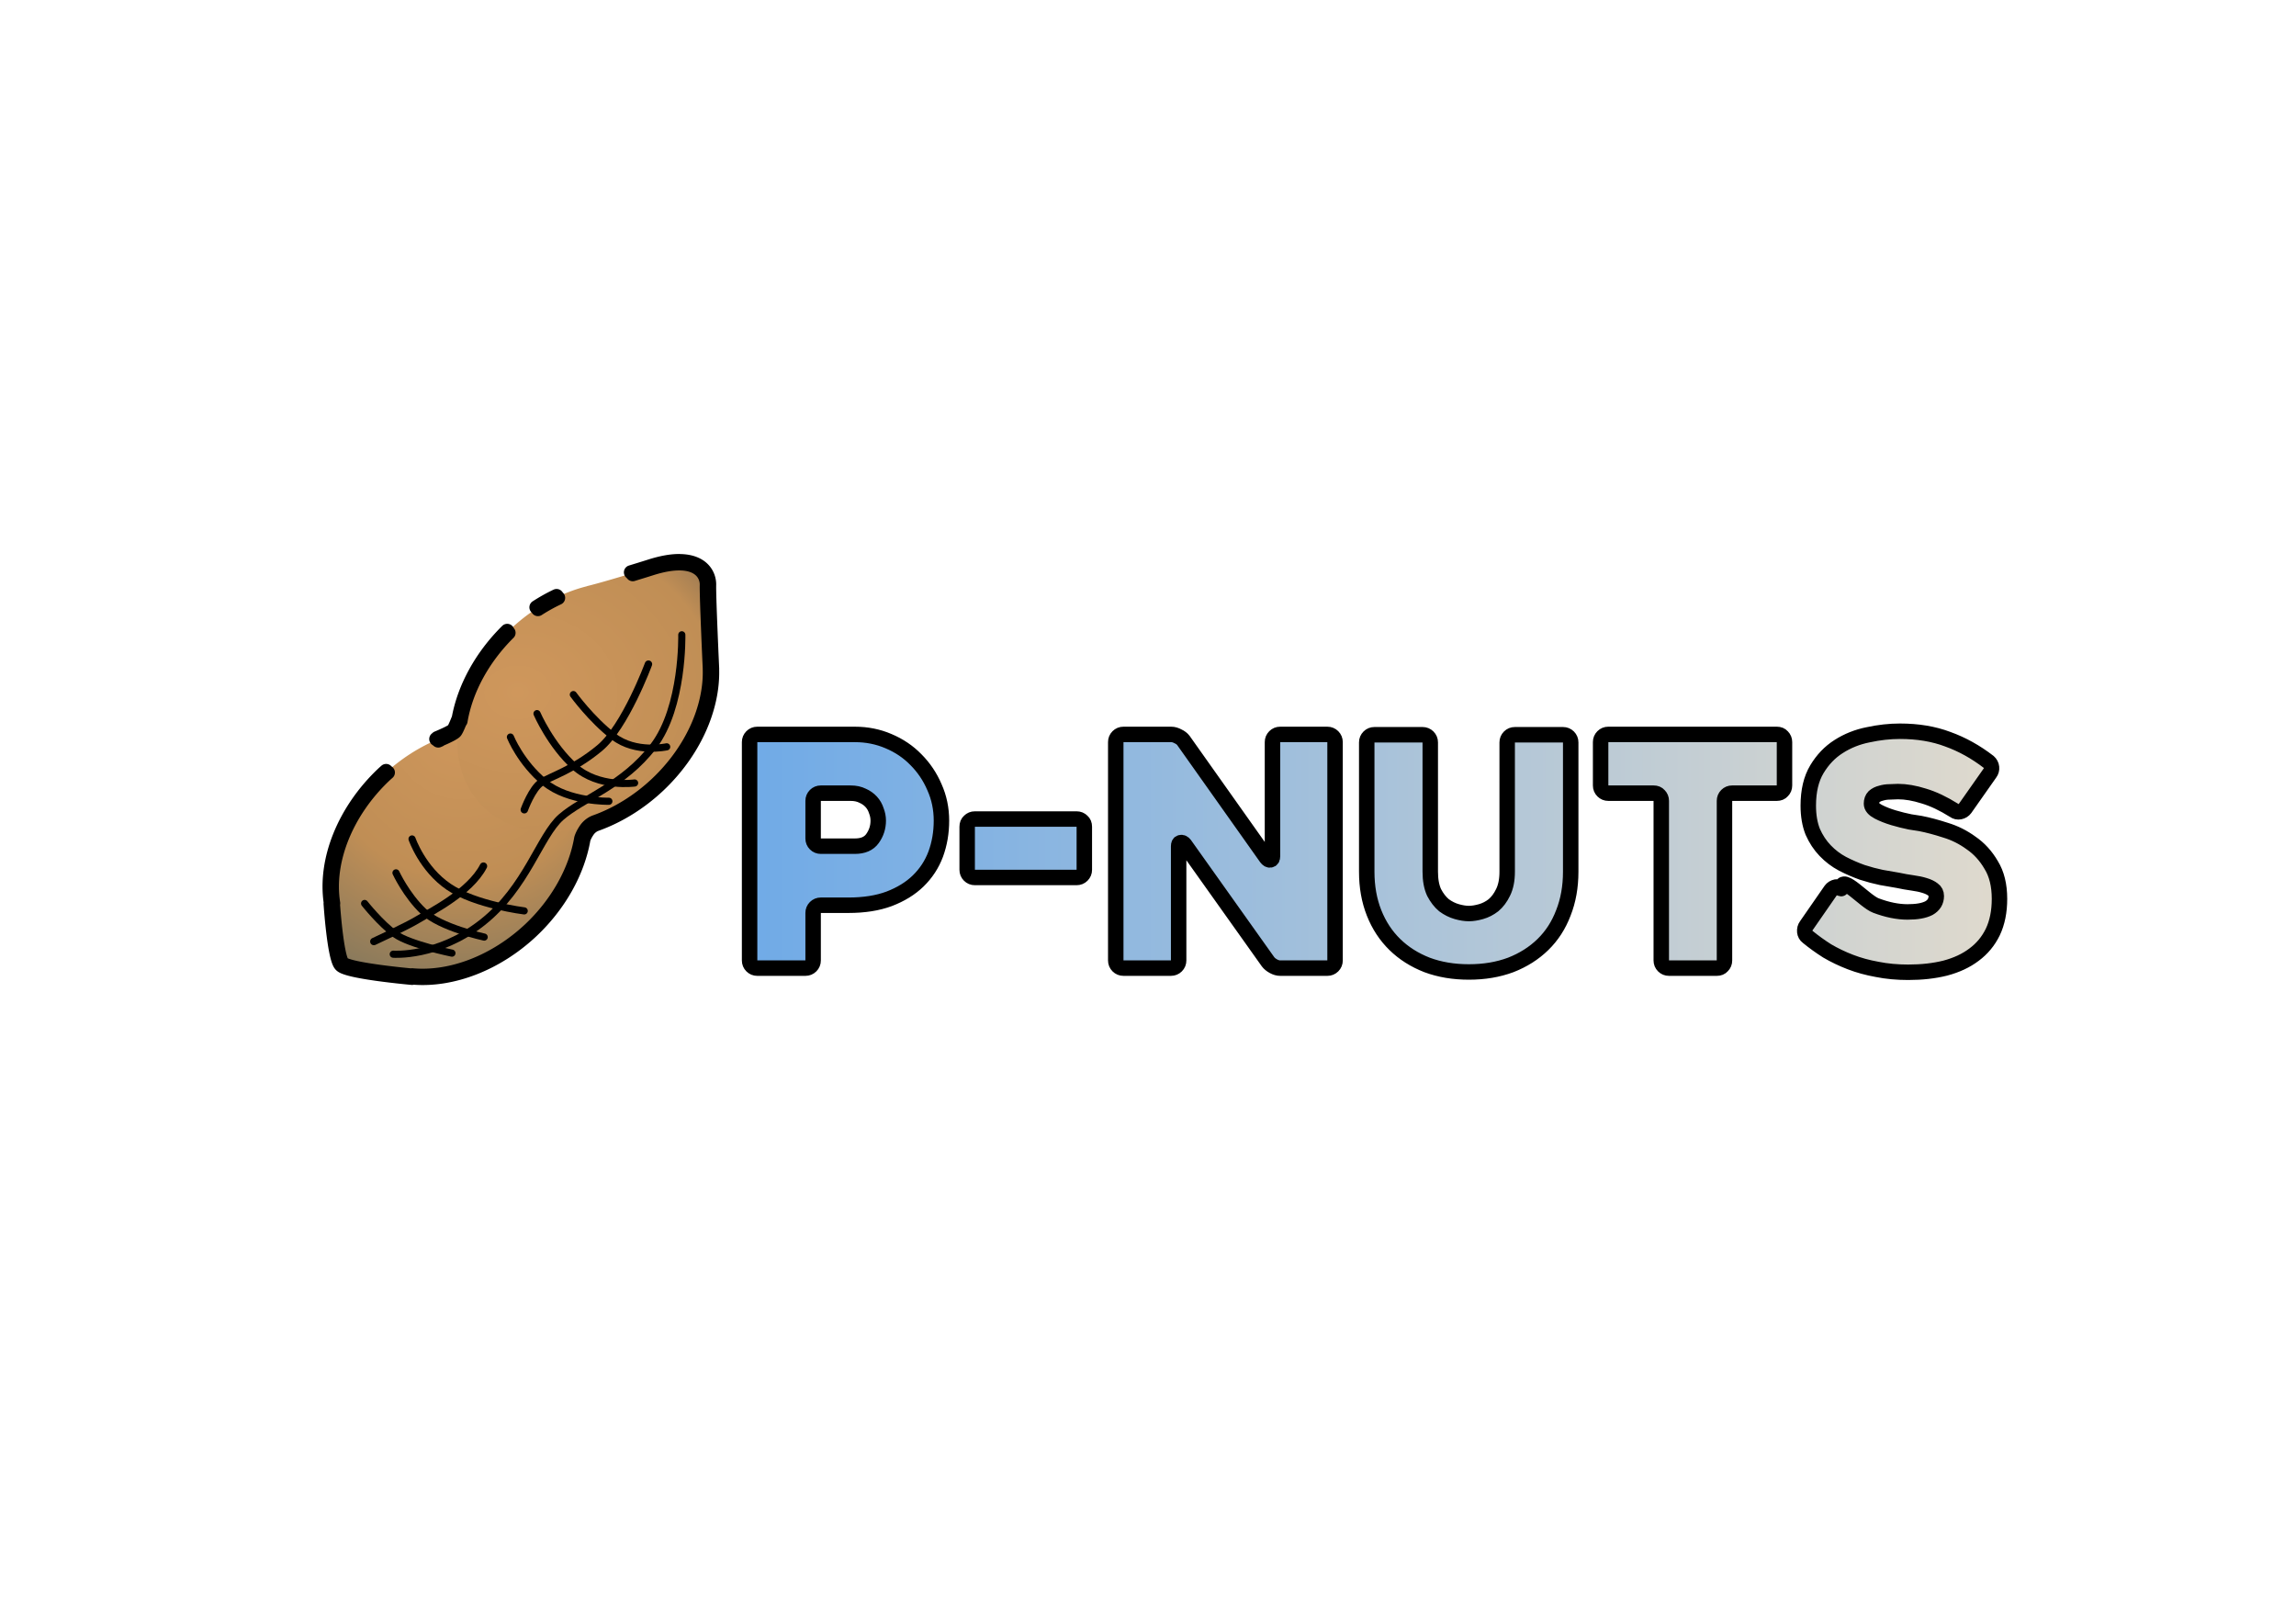 <?xml version="1.0" encoding="UTF-8" standalone="no"?>
<!-- Created with Inkscape (http://www.inkscape.org/) -->

<svg
   width="297mm"
   height="210mm"
   viewBox="0 0 297 210"
   version="1.1"
   id="svg1"
   inkscape:version="1.4 (86a8ad7, 2024-10-11)"
   sodipodi:docname="pnuts.svg"
   inkscape:export-filename="pnuts_logo.svg"
   inkscape:export-xdpi="58.269882"
   inkscape:export-ydpi="58.269882"
   xmlns:inkscape="http://www.inkscape.org/namespaces/inkscape"
   xmlns:sodipodi="http://sodipodi.sourceforge.net/DTD/sodipodi-0.dtd"
   xmlns:xlink="http://www.w3.org/1999/xlink"
   xmlns="http://www.w3.org/2000/svg"
   xmlns:svg="http://www.w3.org/2000/svg">
  <sodipodi:namedview
     id="namedview1"
     pagecolor="#ffffff"
     bordercolor="#000000"
     borderopacity="0.25"
     inkscape:showpageshadow="2"
     inkscape:pageopacity="0.0"
     inkscape:pagecheckerboard="0"
     inkscape:deskcolor="#d1d1d1"
     inkscape:document-units="mm"
     inkscape:zoom="0.73827583"
     inkscape:cx="491.0089"
     inkscape:cy="365.71697"
     inkscape:window-width="1440"
     inkscape:window-height="830"
     inkscape:window-x="-6"
     inkscape:window-y="-6"
     inkscape:window-maximized="1"
     inkscape:current-layer="layer1"
     showgrid="false" />
  <defs
     id="defs1">
    <linearGradient
       id="linearGradient35"
       inkscape:collect="always">
      <stop
         style="stop-color:#6faae7;stop-opacity:1;"
         offset="0"
         id="stop35" />
      <stop
         style="stop-color:#e0dacd;stop-opacity:1;"
         offset="1"
         id="stop36" />
    </linearGradient>
    <linearGradient
       id="linearGradient14"
       inkscape:collect="always">
      <stop
         style="stop-color:#cf975c;stop-opacity:1;"
         offset="0"
         id="stop12" />
      <stop
         style="stop-color:#c08e55;stop-opacity:1;"
         offset="0.602"
         id="stop13" />
      <stop
         style="stop-color:#4d4d4d;stop-opacity:1;"
         offset="1"
         id="stop14" />
    </linearGradient>
    <linearGradient
       id="linearGradient8"
       inkscape:collect="always">
      <stop
         style="stop-color:#cf975c;stop-opacity:1;"
         offset="0"
         id="stop8" />
      <stop
         style="stop-color:#c08e55;stop-opacity:1;"
         offset="0.556"
         id="stop10" />
      <stop
         style="stop-color:#82775d;stop-opacity:1;"
         offset="1"
         id="stop9" />
    </linearGradient>
    <radialGradient
       inkscape:collect="always"
       xlink:href="#linearGradient8"
       id="radialGradient9"
       cx="-64.014"
       cy="150.26"
       fx="-64.014"
       fy="150.26"
       r="22.411"
       gradientTransform="matrix(-1.167,0.01,-0.01,-1.25,-7.772,291.075)"
       gradientUnits="userSpaceOnUse" />
    <radialGradient
       inkscape:collect="always"
       xlink:href="#linearGradient14"
       id="radialGradient12"
       cx="-34.919"
       cy="158.013"
       fx="-34.919"
       fy="158.013"
       r="23.805"
       gradientTransform="matrix(-1.373,0,1.1605539e-8,-1.107,23.024,274.778)"
       gradientUnits="userSpaceOnUse" />
    <linearGradient
       inkscape:collect="always"
       xlink:href="#linearGradient35"
       id="linearGradient36"
       x1="95.966"
       y1="110.161"
       x2="259.643"
       y2="110.161"
       gradientUnits="userSpaceOnUse" />
  </defs>
  <g
     inkscape:label="Layer 1"
     inkscape:groupmode="layer"
     id="layer1">
    <g
       id="g33"
       transform="matrix(1.312,0,0,1.312,-26.149,-41.474)"
       inkscape:export-filename="pnuts_icon_SMALL.png"
       inkscape:export-xdpi="24.75762"
       inkscape:export-ydpi="24.75762">
      <path
         id="path4"
         style="fill:url(#radialGradient9);fill-opacity:1;stroke:none;stroke-width:0.754;stroke-linecap:round;stroke-linejoin:round"
         d="m 65.2,102.624 c 0,0 -0.295,0.763 -0.459,1.003 -0.164,0.24 -1.646,0.85 -1.646,0.85 l 0.148,-0.037 a 10.552,14.013 46.73 0 0 -5.458,3.515 10.552,14.013 46.73 0 0 -5.123,12.71 l -0.026,0.003 c 0,0 0.352,5.312 0.985,5.987 0.633,0.675 6.94,1.239 6.94,1.239 l -0.009,-0.028 a 10.552,14.013 46.73 0 0 11.698,-4.545 10.552,14.013 46.73 0 0 5.091,-9.012 l 3.48e-4,10e-4 c 0,0 0.082,-0.343 0.434,-0.861 0.352,-0.518 0.847,-0.684 0.847,-0.684 l -1.103,-0.209 -6.66e-4,3.5e-4 a 10.552,14.013 46.73 0 0 -2.299,-6.525 10.552,14.013 46.73 0 0 -6.512,-2.692 10.552,14.013 46.73 0 0 -3.619,0.474 l 0.275,-0.931 z" />
      <path
         id="ellipse4"
         style="fill:url(#radialGradient12);stroke:none;stroke-width:0.754;stroke-linecap:round;stroke-linejoin:round"
         d="m 86.889,87.032 c -0.744,6.66e-4 -1.665,0.149 -2.799,0.51 -4.537,1.443 -6.283,1.847 -6.283,1.847 l 0.002,0.01 a 10.552,14.013 46.73 0 0 -7.516,4.203 10.552,14.013 46.73 0 0 -2.971,17.289 10.552,14.013 46.73 0 0 17.437,-1.922 10.552,14.013 46.73 0 0 5.265,-11.438 l 0.003,0.001 c 0,0 -0.326,-7.035 -0.296,-8.259 0.022,-0.918 -0.61,-2.244 -2.841,-2.241 z" />
      <path
         id="path14"
         style="stroke:#000000;stroke-width:1.399;stroke-linecap:round;stroke-linejoin:round;stroke-dasharray:none;stroke-opacity:1"
         d="m 86.89,86.922 c -0.758,6.66e-4 -1.691,0.152 -2.834,0.515 -0.749,0.238 -1.311,0.408 -1.913,0.593 0.063,0.055 0.119,0.115 0.173,0.179 0.576,-0.177 1.099,-0.335 1.807,-0.56 1.126,-0.358 2.037,-0.504 2.766,-0.505 1.094,-0.001 1.776,0.32 2.187,0.742 0.411,0.422 0.554,0.954 0.544,1.386 -0.015,0.627 0.06,2.684 0.137,4.596 0.078,1.908 0.159,3.657 0.159,3.664 a 0.111,0.111 0 0 0 -0.003,0.005 c 0.128,3.885 -1.832,8.154 -5.23,11.354 -1.798,1.692 -3.902,2.994 -6.095,3.771 -8.66e-4,3.2e-4 -0.002,6.6e-4 -0.003,0.001 a 0.111,0.111 0 0 0 -6.66e-4,0.003 c -0.005,10e-4 -0.528,0.177 -0.899,0.723 -0.361,0.53 -0.451,0.897 -0.451,0.897 h 0.004 a 0.111,0.111 0 0 0 -0.005,0.006 c -0.558,3.205 -2.376,6.426 -5.057,8.95 -3.393,3.181 -7.754,4.872 -11.612,4.515 a 0.111,0.111 0 0 0 -0.049,0.021 c -0.055,-0.005 -1.546,-0.139 -3.17,-0.36 -0.826,-0.113 -1.673,-0.245 -2.348,-0.392 -0.338,-0.073 -0.632,-0.151 -0.858,-0.229 -0.226,-0.078 -0.386,-0.164 -0.436,-0.218 -0.056,-0.06 -0.132,-0.207 -0.2,-0.41 -0.068,-0.203 -0.132,-0.463 -0.192,-0.757 -0.121,-0.588 -0.225,-1.313 -0.308,-2.017 -0.163,-1.377 -0.245,-2.613 -0.249,-2.671 a 0.111,0.111 0 0 0 0.02,-0.076 c -0.662,-4.154 1.297,-9.029 5.09,-12.612 0.099,-0.093 0.202,-0.181 0.304,-0.272 -0.058,-0.046 -0.116,-0.093 -0.168,-0.147 -0.096,0.086 -0.194,0.169 -0.288,0.257 -3.827,3.615 -5.817,8.53 -5.158,12.769 a 0.111,0.111 0 0 0 -0.025,0.032 c 0,0 0.087,1.331 0.255,2.746 0.084,0.708 0.188,1.437 0.311,2.035 0.062,0.299 0.128,0.565 0.2,0.782 0.072,0.217 0.146,0.383 0.248,0.492 0.108,0.115 0.285,0.194 0.525,0.276 0.24,0.082 0.541,0.16 0.884,0.235 0.685,0.149 1.535,0.283 2.365,0.396 1.659,0.226 3.237,0.367 3.237,0.367 a 0.111,0.111 0 0 0 0.07,-0.03 c 3.917,0.334 8.295,-1.375 11.705,-4.573 2.711,-2.552 4.551,-5.807 5.121,-9.064 a 0.111,0.111 0 0 0 0.002,-0.002 c 0,0 0.074,-0.319 0.418,-0.824 0.332,-0.487 0.791,-0.641 0.791,-0.641 a 0.111,0.111 0 0 0 0.004,-0.003 c 2.223,-0.788 4.352,-2.105 6.171,-3.817 3.436,-3.236 5.427,-7.553 5.299,-11.515 a 0.111,0.111 0 0 0 0.004,-0.007 c 0,0 -0.081,-1.76 -0.159,-3.671 -0.078,-1.911 -0.152,-3.984 -0.137,-4.581 0.012,-0.486 -0.149,-1.076 -0.607,-1.546 -0.452,-0.464 -1.195,-0.795 -2.308,-0.803 a 0.111,0.111 0 0 0 -0.036,-0.007 z m -12.084,3.448 c -0.676,0.322 -1.338,0.693 -1.981,1.109 0.051,0.054 0.098,0.111 0.141,0.171 0.644,-0.416 1.309,-0.783 1.986,-1.103 -0.053,-0.055 -0.101,-0.115 -0.146,-0.177 z m -4.867,3.436 c -2.529,2.498 -4.243,5.609 -4.794,8.726 a 0.111,0.111 0 0 0 -0.048,0.052 c 0,0 -0.074,0.189 -0.167,0.408 -0.093,0.219 -0.212,0.473 -0.281,0.573 -0.004,0.007 -0.039,0.041 -0.09,0.077 -0.051,0.036 -0.12,0.079 -0.199,0.123 -0.158,0.089 -0.356,0.187 -0.551,0.277 -0.388,0.181 -0.757,0.332 -0.757,0.332 a 0.111,0.111 0 0 0 -0.025,0.054 c -0.026,0.011 -0.052,0.024 -0.077,0.035 0.067,0.043 0.128,0.092 0.188,0.143 0.049,-0.02 0.097,-0.043 0.146,-0.063 a 0.111,0.111 0 0 0 0.037,-0.044 c 0.12,-0.05 0.283,-0.117 0.582,-0.257 0.197,-0.092 0.4,-0.191 0.566,-0.284 0.083,-0.047 0.157,-0.092 0.218,-0.135 0.061,-0.043 0.11,-0.081 0.146,-0.134 0.095,-0.14 0.206,-0.388 0.301,-0.61 0.077,-0.179 0.115,-0.278 0.136,-0.334 a 0.111,0.111 0 0 0 0.063,-0.065 c 0.518,-3.089 2.218,-6.194 4.731,-8.687 -0.046,-0.059 -0.088,-0.121 -0.126,-0.187 z" />
      <path
         style="fill:none;fill-opacity:1;stroke:#000000;stroke-width:0.705;stroke-linecap:round;stroke-linejoin:round;stroke-opacity:1"
         d="m 58.703,125.675 c 0,0 4.39,0.338 8.78,-3.123 4.39,-3.461 5.656,-8.526 7.766,-10.383 2.11,-1.857 6.163,-3.123 9.117,-7.007 2.955,-3.883 2.786,-10.974 2.786,-10.974"
         id="path16" />
      <path
         style="fill:none;fill-opacity:1;stroke:#000000;stroke-width:0.705;stroke-linecap:round;stroke-linejoin:round;stroke-opacity:1"
         d="m 64.489,125.57 c 0,0 -4.136,-0.844 -5.572,-1.857 -1.435,-1.013 -3.039,-3.039 -3.039,-3.039"
         id="path18" />
      <path
         style="fill:none;fill-opacity:1;stroke:#000000;stroke-width:0.705;stroke-linecap:round;stroke-linejoin:round;stroke-opacity:1"
         d="m 67.668,123.987 c 0,0 -4.305,-0.929 -5.994,-2.533 -1.688,-1.604 -2.701,-3.799 -2.701,-3.799"
         id="path19" />
      <path
         style="fill:none;fill-opacity:1;stroke:#000000;stroke-width:0.705;stroke-linecap:round;stroke-linejoin:round;stroke-opacity:1"
         d="m 71.615,121.405 c 0,0 -4.812,-0.591 -7.429,-2.364 -2.617,-1.773 -3.63,-4.727 -3.63,-4.727"
         id="path20" />
      <path
         style="fill:none;fill-opacity:1;stroke:#000000;stroke-width:0.705;stroke-linecap:round;stroke-linejoin:round;stroke-opacity:1"
         d="m 79.962,110.599 c 0,0 -3.968,0.084 -6.331,-1.857 -2.364,-1.942 -3.377,-4.474 -3.377,-4.474"
         id="path21" />
      <path
         style="fill:none;fill-opacity:1;stroke:#000000;stroke-width:0.705;stroke-linecap:round;stroke-linejoin:round;stroke-opacity:1"
         d="m 82.499,108.797 c 0,0 -3.546,0.507 -5.909,-1.604 -2.364,-2.11 -3.714,-5.234 -3.714,-5.234"
         id="path22" />
      <path
         style="fill:none;fill-opacity:1;stroke:#000000;stroke-width:0.705;stroke-linecap:round;stroke-linejoin:round;stroke-opacity:1"
         d="m 85.662,105.231 c 0,0 -3.039,0.675 -5.234,-1.013 -2.195,-1.688 -3.968,-4.136 -3.968,-4.136"
         id="path23" />
      <path
         style="fill:none;fill-opacity:1;stroke:#000000;stroke-width:0.733;stroke-linecap:round;stroke-linejoin:round;stroke-dasharray:none;stroke-opacity:1"
         d="m 56.791,124.423 c 0,0 3.292,-1.52 4.39,-2.195 1.097,-0.675 5.065,-2.617 6.416,-5.234"
         id="path25" />
      <path
         style="fill:none;fill-opacity:1;stroke:#000000;stroke-width:0.733;stroke-linecap:round;stroke-linejoin:round;stroke-dasharray:none;stroke-opacity:1"
         d="m 71.624,111.433 c 0,0 0.76,-2.11 1.688,-2.701 0.929,-0.591 3.208,-1.266 5.74,-3.377 2.533,-2.11 4.812,-8.273 4.812,-8.273"
         id="path26" />
    </g>
    <path
       d="m 109.765,117.078 h -3.592 c -0.275,0 -0.509,0.096 -0.702,0.289 -0.193,0.193 -0.289,0.427 -0.289,0.702 v 6.152 c 0,0.275 -0.096,0.509 -0.289,0.702 -0.193,0.193 -0.427,0.289 -0.702,0.289 h -6.235 c -0.275,0 -0.509,-0.096 -0.702,-0.289 -0.193,-0.193 -0.289,-0.427 -0.289,-0.702 V 95.978 c 0,-0.275 0.096,-0.509 0.289,-0.702 0.193,-0.193 0.427,-0.289 0.702,-0.289 h 12.635 c 1.542,0 2.987,0.289 4.336,0.867 1.376,0.578 2.56,1.376 3.551,2.395 1.019,1.019 1.817,2.202 2.395,3.551 0.606,1.349 0.908,2.794 0.908,4.336 0,1.542 -0.248,2.987 -0.743,4.336 -0.495,1.321 -1.253,2.477 -2.271,3.468 -0.991,0.963 -2.244,1.734 -3.758,2.312 -1.486,0.551 -3.235,0.826 -5.244,0.826 z m 0.289,-14.493 h -3.881 c -0.275,0 -0.509,0.096 -0.702,0.289 -0.193,0.193 -0.289,0.427 -0.289,0.702 v 4.872 c 0,0.275 0.096,0.509 0.289,0.702 0.193,0.193 0.427,0.289 0.702,0.289 h 4.418 c 1.046,0 1.803,-0.33 2.271,-0.991 0.495,-0.688 0.743,-1.459 0.743,-2.312 0,-0.44 -0.083,-0.867 -0.248,-1.28 -0.138,-0.44 -0.358,-0.826 -0.661,-1.156 -0.303,-0.33 -0.674,-0.592 -1.115,-0.785 -0.44,-0.22 -0.95,-0.33 -1.528,-0.33 z m 29.217,10.901 H 126.1 c -0.275,0 -0.509,-0.096 -0.702,-0.289 -0.193,-0.193 -0.289,-0.427 -0.289,-0.702 v -5.574 c 0,-0.303 0.096,-0.537 0.289,-0.702 0.193,-0.193 0.427,-0.289 0.702,-0.289 h 13.172 c 0.275,0 0.509,0.096 0.702,0.289 0.193,0.165 0.289,0.399 0.289,0.702 v 5.574 c 0,0.275 -0.096,0.509 -0.289,0.702 -0.193,0.193 -0.427,0.289 -0.702,0.289 z M 172.696,95.978 V 124.221 c 0,0.275 -0.096,0.509 -0.289,0.702 -0.193,0.193 -0.427,0.289 -0.702,0.289 h -6.111 c -0.275,0 -0.564,-0.083 -0.867,-0.248 -0.303,-0.165 -0.537,-0.358 -0.702,-0.578 l -10.777,-15.154 c -0.165,-0.22 -0.344,-0.303 -0.537,-0.248 -0.165,0.028 -0.248,0.179 -0.248,0.454 v 14.782 c 0,0.275 -0.096,0.509 -0.289,0.702 -0.193,0.193 -0.427,0.289 -0.702,0.289 h -6.152 c -0.275,0 -0.509,-0.096 -0.702,-0.289 -0.193,-0.193 -0.289,-0.427 -0.289,-0.702 V 95.978 c 0,-0.275 0.096,-0.509 0.289,-0.702 0.193,-0.193 0.427,-0.289 0.702,-0.289 h 6.194 c 0.275,0 0.564,0.083 0.867,0.248 0.303,0.138 0.537,0.317 0.702,0.537 L 163.818,110.925 c 0.165,0.22 0.33,0.317 0.495,0.289 0.193,-0.028 0.289,-0.179 0.289,-0.454 V 95.978 c 0,-0.275 0.096,-0.509 0.289,-0.702 0.193,-0.193 0.427,-0.289 0.702,-0.289 h 6.111 c 0.275,0 0.509,0.096 0.702,0.289 0.193,0.193 0.289,0.427 0.289,0.702 z m 4.098,0.041 c 0,-0.275 0.096,-0.509 0.289,-0.702 0.193,-0.193 0.427,-0.289 0.702,-0.289 h 6.235 c 0.275,0 0.509,0.096 0.702,0.289 0.193,0.193 0.289,0.427 0.289,0.702 v 16.723 c 0,1.074 0.165,1.968 0.495,2.684 0.358,0.688 0.785,1.239 1.28,1.652 0.523,0.385 1.074,0.661 1.652,0.826 0.578,0.165 1.101,0.248 1.569,0.248 0.468,0 0.991,-0.083 1.569,-0.248 0.578,-0.165 1.115,-0.44 1.61,-0.826 0.495,-0.413 0.908,-0.963 1.239,-1.652 0.358,-0.716 0.537,-1.61 0.537,-2.684 V 96.019 c 0,-0.275 0.096,-0.509 0.289,-0.702 0.193,-0.193 0.427,-0.289 0.702,-0.289 h 6.235 c 0.275,0 0.509,0.096 0.702,0.289 0.193,0.193 0.289,0.427 0.289,0.702 v 16.723 c 0,1.954 -0.317,3.73 -0.95,5.327 -0.606,1.597 -1.486,2.959 -2.643,4.088 -1.156,1.129 -2.546,2.01 -4.17,2.643 -1.624,0.606 -3.427,0.908 -5.409,0.908 -1.982,0 -3.785,-0.303 -5.409,-0.908 -1.624,-0.633 -3.014,-1.514 -4.17,-2.643 -1.156,-1.129 -2.051,-2.491 -2.684,-4.088 -0.633,-1.597 -0.95,-3.372 -0.95,-5.327 z m 53.049,6.565 h -5.781 c -0.275,0 -0.509,0.096 -0.702,0.289 -0.193,0.193 -0.289,0.427 -0.289,0.702 v 20.646 c 0,0.275 -0.096,0.509 -0.289,0.702 -0.165,0.193 -0.399,0.289 -0.702,0.289 h -6.194 c -0.275,0 -0.509,-0.096 -0.702,-0.289 -0.193,-0.193 -0.289,-0.427 -0.289,-0.702 v -20.646 c 0,-0.275 -0.096,-0.509 -0.289,-0.702 -0.165,-0.193 -0.399,-0.289 -0.702,-0.289 h -5.863 c -0.275,0 -0.509,-0.096 -0.702,-0.289 -0.193,-0.193 -0.289,-0.427 -0.289,-0.702 v -5.616 c 0,-0.275 0.096,-0.509 0.289,-0.702 0.193,-0.193 0.427,-0.289 0.702,-0.289 h 21.802 c 0.303,0 0.537,0.096 0.702,0.289 0.193,0.193 0.289,0.427 0.289,0.702 v 5.616 c 0,0.275 -0.096,0.509 -0.289,0.702 -0.165,0.193 -0.399,0.289 -0.702,0.289 z m 8.403,12.264 c 0,-1.771 2.959,1.72 4.418,2.271 1.459,0.551 2.822,0.826 4.088,0.826 1.211,0 2.133,-0.165 2.767,-0.495 0.633,-0.358 0.95,-0.881 0.95,-1.569 0,-0.358 -0.138,-0.633 -0.413,-0.826 -0.275,-0.22 -0.647,-0.399 -1.115,-0.537 -0.44,-0.138 -0.963,-0.248 -1.569,-0.33 -0.606,-0.083 -1.225,-0.193 -1.858,-0.33 -0.606,-0.11 -1.321,-0.234 -2.147,-0.372 -0.798,-0.165 -1.624,-0.385 -2.478,-0.661 -0.853,-0.303 -1.707,-0.674 -2.56,-1.115 -0.826,-0.44 -1.569,-1.005 -2.23,-1.693 -0.661,-0.688 -1.197,-1.5 -1.61,-2.436 -0.385,-0.963 -0.578,-2.092 -0.578,-3.386 0,-1.899 0.372,-3.468 1.115,-4.707 0.743,-1.239 1.679,-2.216 2.808,-2.932 1.156,-0.743 2.436,-1.253 3.84,-1.528 1.404,-0.303 2.767,-0.454 4.088,-0.454 2.312,0 4.377,0.344 6.194,1.032 1.844,0.661 3.606,1.638 5.285,2.932 0.22,0.193 0.344,0.427 0.372,0.702 0.028,0.275 -0.041,0.523 -0.206,0.743 l -3.221,4.583 c -0.165,0.22 -0.385,0.358 -0.661,0.413 -0.275,0.055 -0.523,1e-5 -0.743,-0.165 -1.404,-0.881 -2.711,-1.5 -3.923,-1.858 -1.211,-0.385 -2.326,-0.578 -3.345,-0.578 -0.303,0 -0.661,0.014 -1.074,0.041 -0.385,0 -0.757,0.055 -1.115,0.165 -0.358,0.083 -0.661,0.234 -0.908,0.454 -0.22,0.22 -0.33,0.523 -0.33,0.908 0,0.385 0.289,0.729 0.867,1.032 0.578,0.303 1.239,0.564 1.982,0.785 0.743,0.22 1.459,0.399 2.147,0.537 0.688,0.11 1.129,0.179 1.321,0.206 0.991,0.193 2.078,0.482 3.262,0.867 1.184,0.358 2.285,0.908 3.303,1.652 1.046,0.716 1.913,1.665 2.601,2.849 0.716,1.156 1.074,2.615 1.074,4.377 0,1.652 -0.289,3.083 -0.867,4.294 -0.578,1.184 -1.39,2.161 -2.436,2.932 -1.019,0.771 -2.257,1.349 -3.716,1.734 -1.431,0.358 -3.028,0.537 -4.79,0.537 -1.431,0 -2.767,-0.124 -4.005,-0.372 -1.239,-0.22 -2.395,-0.537 -3.469,-0.95 -1.074,-0.413 -2.078,-0.895 -3.014,-1.445 -0.908,-0.578 -1.748,-1.184 -2.519,-1.817 -0.22,-0.165 -0.344,-0.385 -0.372,-0.661 -0.028,-0.303 0.041,-0.564 0.206,-0.785 l 3.179,-4.583 c 0.165,-0.22 0.385,-0.358 0.661,-0.413 0.275,-0.055 0.743,0.384 0.743,0.124 z"
       id="text26"
       style="font-size:41.292px;line-height:0;font-family:Heavitas;-inkscape-font-specification:Heavitas;letter-spacing:2.275px;fill:url(#linearGradient36);stroke:#000000;stroke-width:1.999;stroke-linecap:round;stroke-linejoin:round;fill-opacity:1"
       aria-label="P-NUTS"
       sodipodi:nodetypes="sssssssssssssscccscccssssssssscscscsssssscsscsssssssssscccsssssssssssccccssssssssssssssccsssccsssssssscscscssssssssscssssscsssssssscsscsssscsccsccccscssccsccsccsccscccssscccccscccscscccccsss" />
  </g>
</svg>
